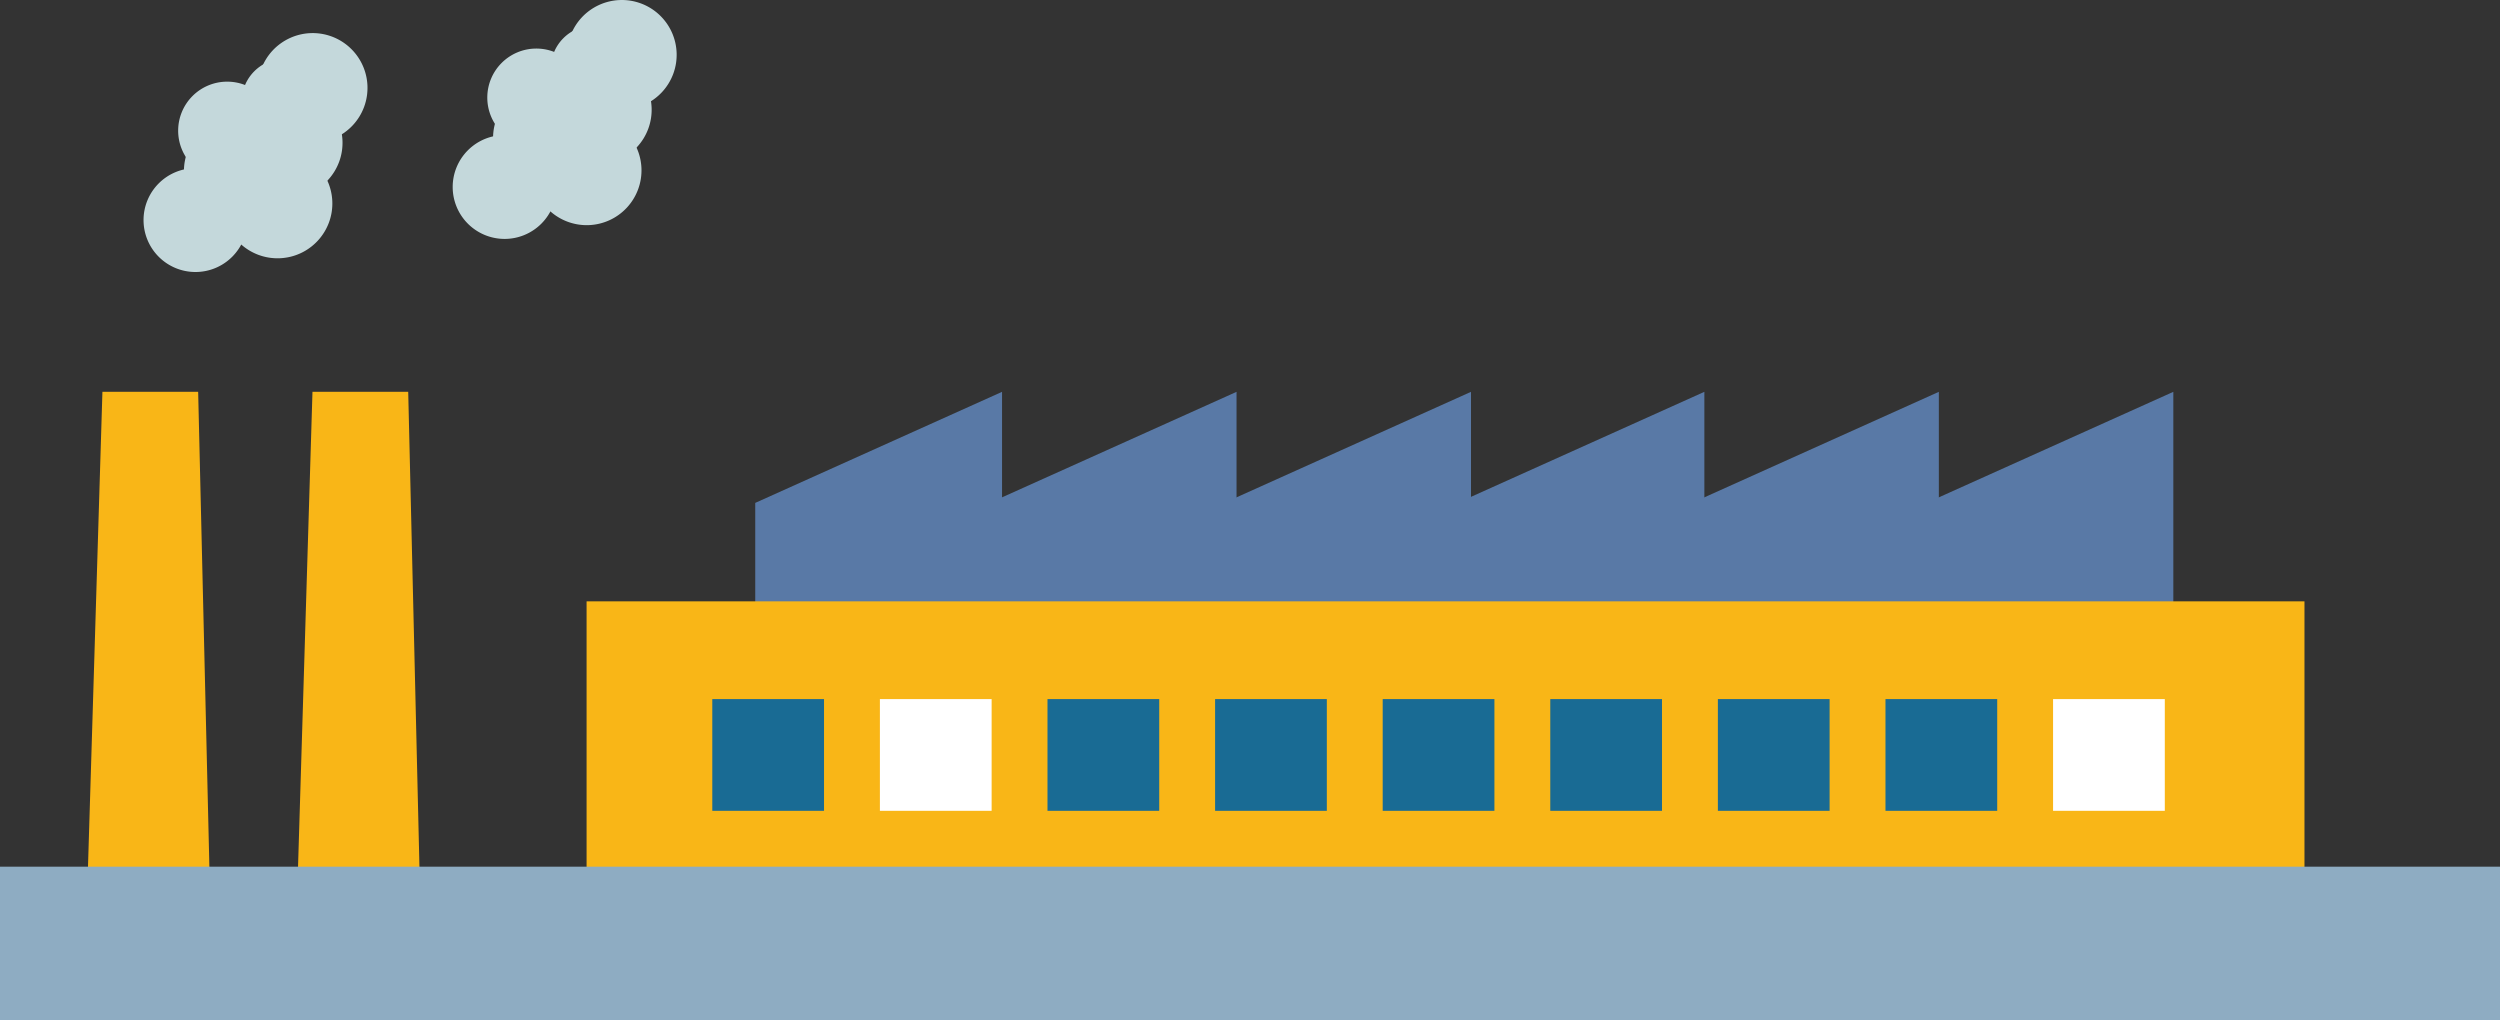 <svg xmlns="http://www.w3.org/2000/svg" viewBox="0 0 199.591 81.459">
  <rect x="0" y="0" width="199.591" height="81.459" fill="#333333" stroke="none"/>
  <defs>
    <style>
      .cls-1 {
        fill: #f9b617;
      }

      .cls-2 {
        fill: #5979a6;
      }

      .cls-3 {
        fill: #8eacc2;
      }

      .cls-4 {
        fill: #196b94;
      }

      .cls-5 {
        fill: #fff;
      }

      .cls-6 {
        fill: #c4d8db;
      }
    </style>
  </defs>
  <title>4Asset 2</title>
  <g id="Layer_2" data-name="Layer 2">
    <g id="object">
      <g>
        <polygon class="cls-1" points="33.754 80.49 23.451 80.49 24.947 31.282 32.59 31.282 33.754 80.49"/>
        <polygon class="cls-1" points="16.983 80.49 6.682 80.49 8.177 31.282 15.82 31.282 16.983 80.49"/>
        <polygon class="cls-2" points="60.296 81.037 60.296 40.149 80 31.282 80 81.201 60.296 81.037"/>
        <polygon class="cls-2" points="79.016 81.037 79.016 40.149 98.721 31.282 98.721 81.201 79.016 81.037"/>
        <polygon class="cls-2" points="97.735 81.037 97.735 40.149 117.439 31.282 117.439 81.201 97.735 81.037"/>
        <polygon class="cls-2" points="116.365 81.037 116.365 40.149 136.07 31.282 136.07 81.201 116.365 81.037"/>
        <polygon class="cls-2" points="135.086 81.037 135.086 40.149 154.79 31.282 154.79 81.201 135.086 81.037"/>
        <polygon class="cls-2" points="153.805 81.037 153.805 40.149 173.51 31.282 173.51 81.201 153.805 81.037"/>
        <rect class="cls-1" x="46.831" y="48.009" width="137.15" height="33.45"/>
        <rect class="cls-3" y="69.193" width="199.591" height="12.266"/>
        <rect class="cls-4" x="56.867" y="55.813" width="8.92" height="8.92"/>
        <rect class="cls-5" x="70.248" y="55.813" width="8.92" height="8.92"/>
        <rect class="cls-4" x="83.628" y="55.813" width="8.92" height="8.92"/>
        <rect class="cls-4" x="97.009" y="55.813" width="8.92" height="8.92"/>
        <rect class="cls-4" x="110.389" y="55.813" width="8.92" height="8.92"/>
        <rect class="cls-4" x="123.769" y="55.813" width="8.92" height="8.92"/>
        <rect class="cls-4" x="137.149" y="55.813" width="8.92" height="8.92"/>
        <rect class="cls-4" x="150.53" y="55.813" width="8.92" height="8.92"/>
        <rect class="cls-5" x="163.91" y="55.813" width="8.92" height="8.92"/>
        <g>
          <path class="cls-6" d="M44.431,14.93a4.145,4.145,0,1,1-4.146-4.146A4.145,4.145,0,0,1,44.431,14.93Z"/>
          <path class="cls-6" d="M48.113,11.016a4.374,4.374,0,1,1-4.374-4.375A4.373,4.373,0,0,1,48.113,11.016Z"/>
          <path class="cls-6" d="M46.732,7.791a3.914,3.914,0,1,1-3.914-3.914A3.914,3.914,0,0,1,46.732,7.791Z"/>
          <path class="cls-6" d="M50.877,5.489a3.454,3.454,0,1,1-3.454-3.454A3.454,3.454,0,0,1,50.877,5.489Z"/>
          <path class="cls-6" d="M50.941,15.125A4.374,4.374,0,1,1,48.359,9.5,4.373,4.373,0,0,1,50.941,15.125Z"/>
          <path class="cls-6" d="M51.753,10.285a4.375,4.375,0,1,1-2.582-5.623A4.375,4.375,0,0,1,51.753,10.285Z"/>
          <path class="cls-6" d="M53.748,5.9A4.375,4.375,0,1,1,51.166.273,4.375,4.375,0,0,1,53.748,5.9Z"/>
        </g>
        <g>
          <path class="cls-6" d="M19.75,17.571A4.145,4.145,0,1,1,15.6,13.426,4.145,4.145,0,0,1,19.75,17.571Z"/>
          <path class="cls-6" d="M23.433,13.657a4.374,4.374,0,1,1-4.374-4.375A4.373,4.373,0,0,1,23.433,13.657Z"/>
          <path class="cls-6" d="M22.052,10.433a3.914,3.914,0,1,1-3.914-3.914A3.914,3.914,0,0,1,22.052,10.433Z"/>
          <path class="cls-6" d="M26.2,8.131a3.454,3.454,0,1,1-3.454-3.454A3.454,3.454,0,0,1,26.2,8.131Z"/>
          <path class="cls-6" d="M26.261,17.767a4.375,4.375,0,1,1-2.582-5.623A4.375,4.375,0,0,1,26.261,17.767Z"/>
          <path class="cls-6" d="M27.072,12.927A4.375,4.375,0,1,1,24.49,7.3,4.375,4.375,0,0,1,27.072,12.927Z"/>
          <path class="cls-6" d="M29.067,8.538a4.375,4.375,0,1,1-2.582-5.623A4.375,4.375,0,0,1,29.067,8.538Z"/>
        </g>
      </g>
    </g>
  </g>
</svg>
